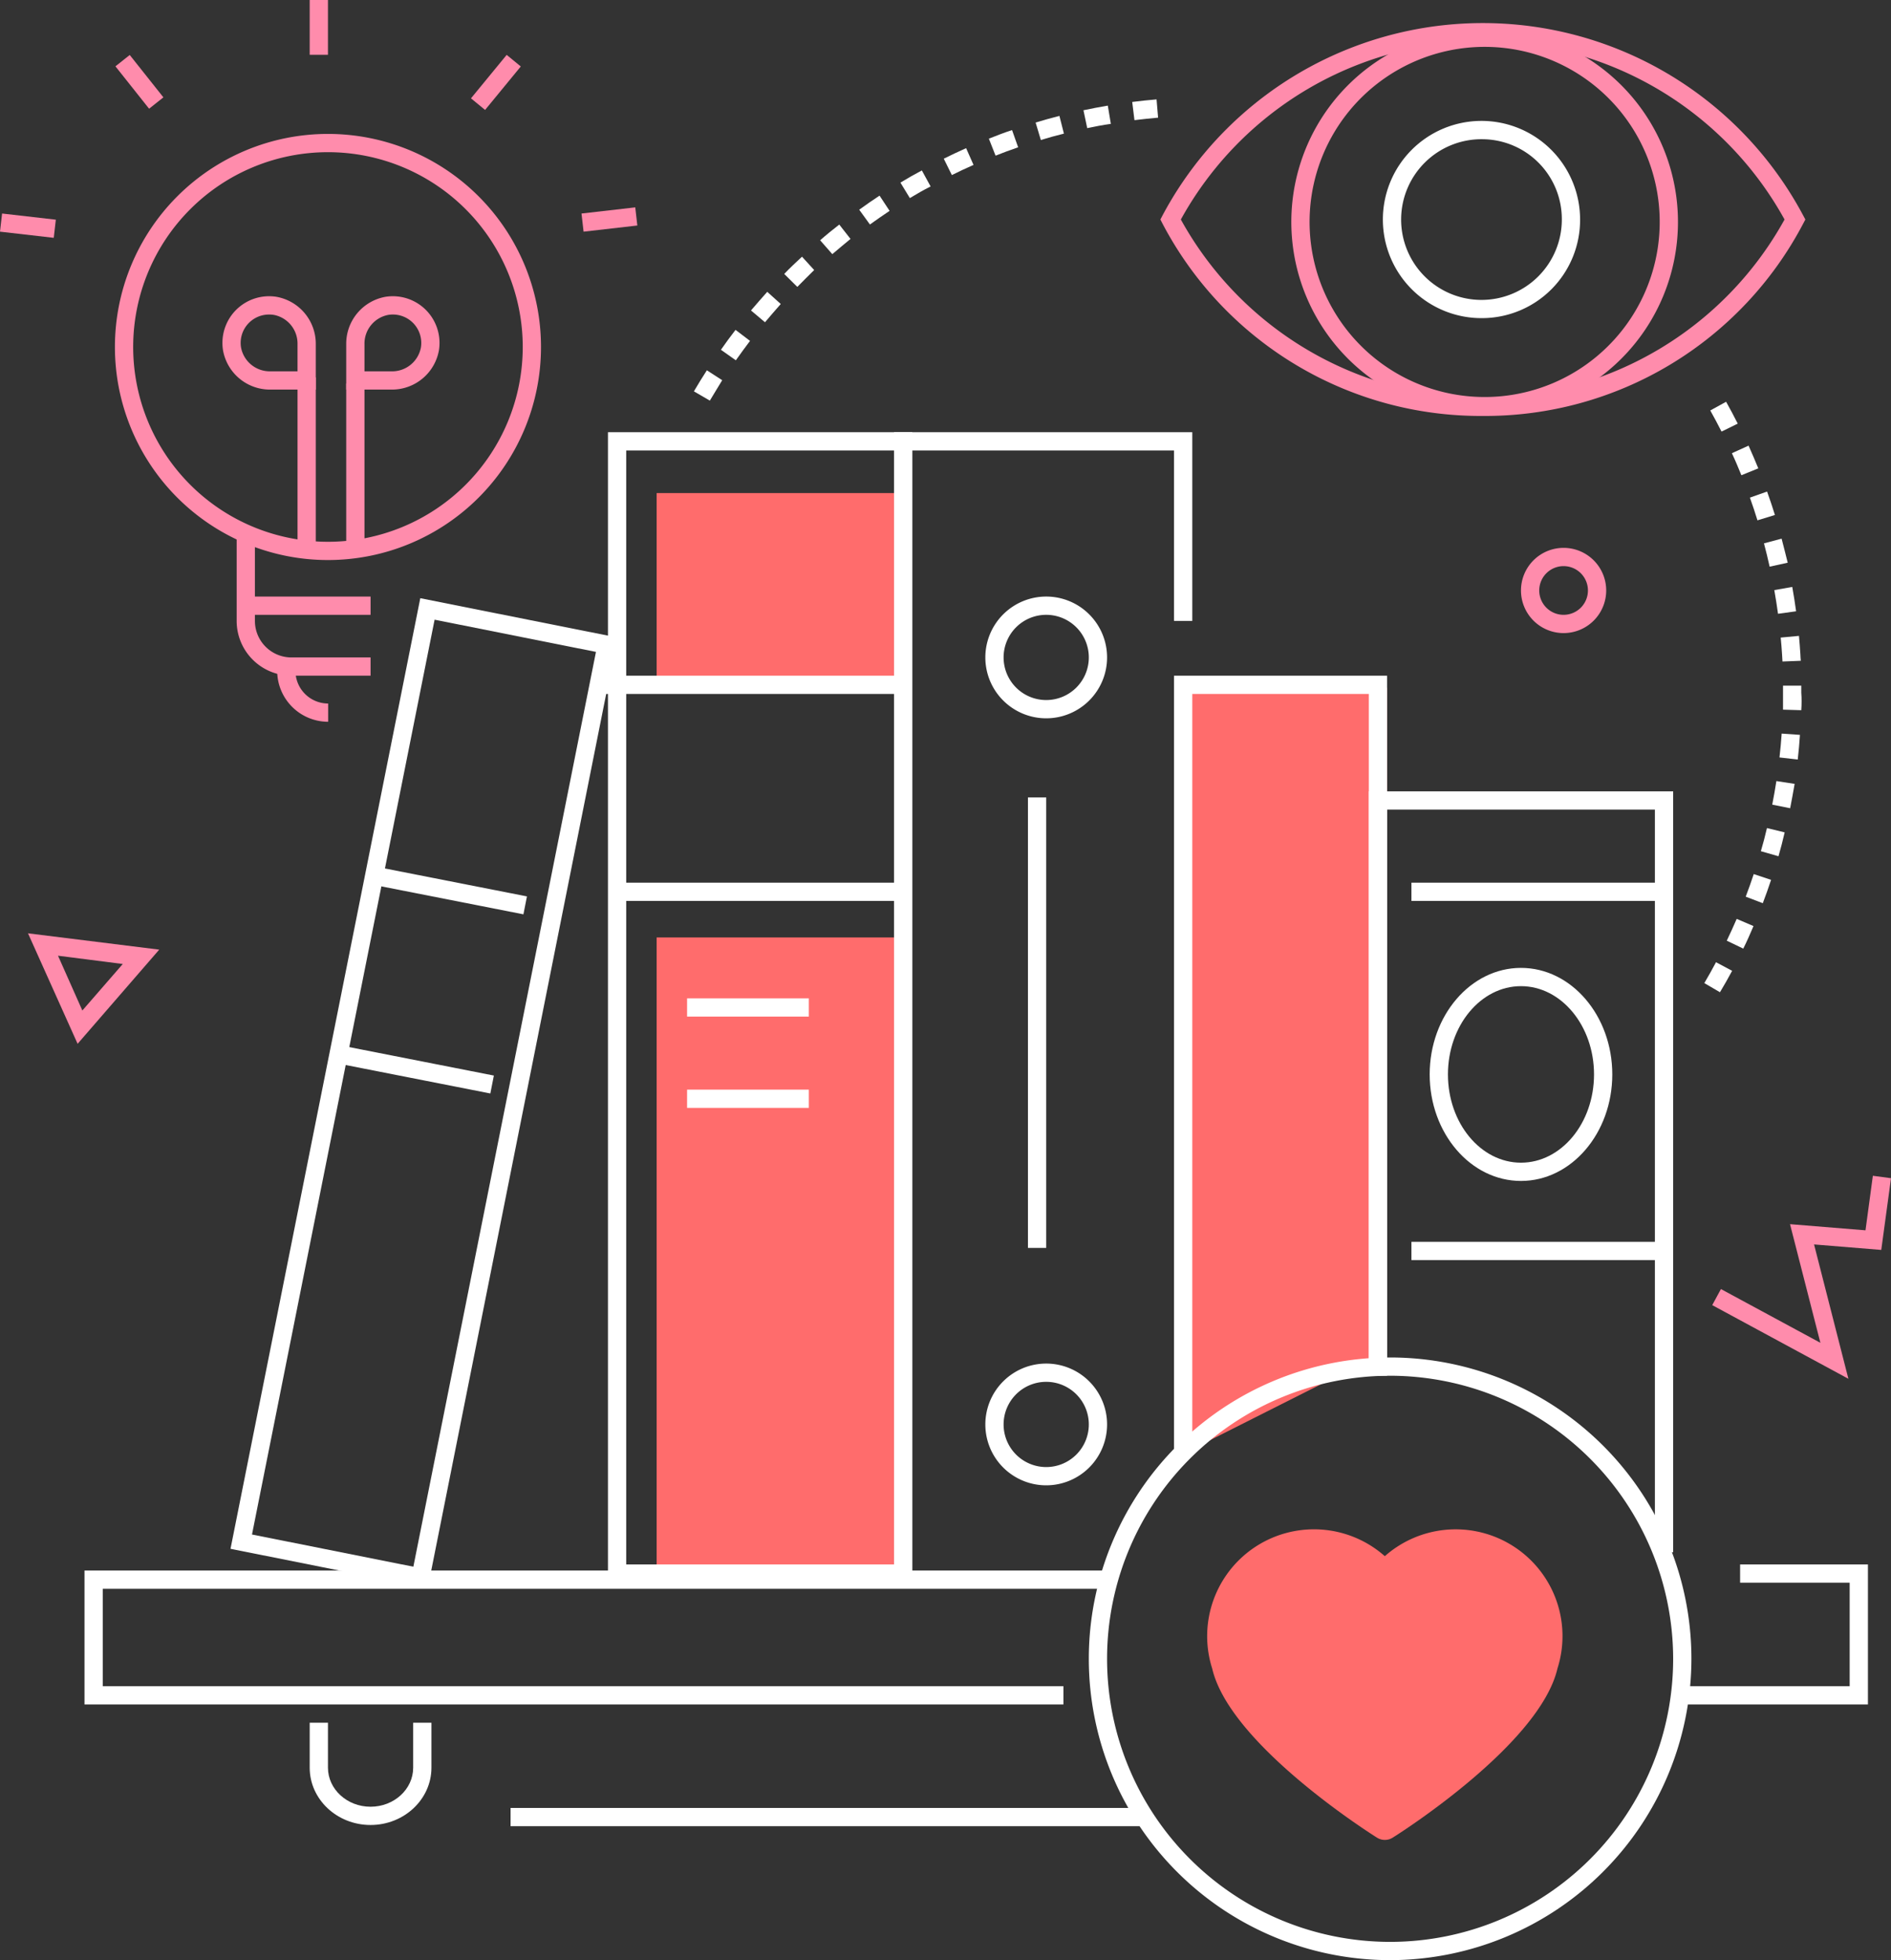 <svg xmlns="http://www.w3.org/2000/svg" viewBox="0 0 310.67 322"><rect x="0" y="0" width="310.67" height="322" fill="#333333" stroke="none"/><defs><style>.cls-1{fill:#ff8cac;}.cls-2{fill:#ff6c6c;}.cls-3{fill:#fff;}</style></defs><g id="Layer_2" data-name="Layer 2"><g id="Illustrations"><polygon class="cls-1" points="303.67 226.5 281.3 214.4 282.73 211.76 299.07 220.59 294.08 201.1 306.48 202.11 307.69 193.15 310.67 193.55 309.07 205.33 298.03 204.43 303.67 226.5"/><path class="cls-1" d="M256.88,104a7,7,0,1,1,7-7A7,7,0,0,1,256.88,104Zm0-11a4,4,0,1,0,4,4A4,4,0,0,0,256.88,93Z"/><path class="cls-1" d="M12.75,171.47,4.6,153.32,26.16,156ZM9.53,157l4,9,6.64-7.64Z"/><rect class="cls-2" x="107.88" y="81" width="39" height="32"/><rect class="cls-2" x="107.88" y="154" width="39" height="106"/><polygon class="cls-2" points="227.88 221.93 193.88 239.06 193.88 113 227.88 113 227.88 221.93"/><polygon class="cls-3" points="174.71 280 13.88 280 13.88 258 182.16 258 182.16 261 16.88 261 16.88 277 174.71 277 174.71 280"/><polygon class="cls-3" points="306.88 280 274.88 280 274.88 277 303.88 277 303.88 260 285.88 260 285.88 257 306.88 257 306.88 280"/><path class="cls-3" d="M60.88,299.8c-5.52,0-10-4.22-10-9.41V283h3v7.39c0,3.53,3.14,6.41,7,6.41s7-2.88,7-6.41V283h3v7.39C70.88,295.58,66.39,299.8,60.88,299.8Z"/><path class="cls-3" d="M70.27,260.9l-32.4-6.47L69.05,98.27l32.39,6.46ZM41.4,252.08l26.51,5.29,30-150.28L71.4,101.8Z"/><polygon class="cls-3" points="195.88 238 192.88 238 192.88 111 227.88 111 227.88 226 224.88 226 224.88 114 195.88 114 195.88 238"/><polygon class="cls-3" points="274.88 255 271.88 255 271.88 133 227.88 133 227.88 225 224.88 225 224.88 130 274.88 130 274.88 255"/><path class="cls-3" d="M149.88,260h-50V71h50Zm-47-3h44V74h-44Z"/><polygon class="cls-3" points="149.88 259 146.88 259 146.88 71 195.88 71 195.88 102 192.88 102 192.88 74 149.88 74 149.88 259"/><path class="cls-3" d="M228.38,322a49.5,49.5,0,1,1,49.5-49.5A49.56,49.56,0,0,1,228.38,322Zm0-96a46.5,46.5,0,1,0,46.5,46.5A46.55,46.55,0,0,0,228.38,226Z"/><path class="cls-2" d="M247.62,253.41a17.56,17.56,0,0,0-20.11,2.23,17.55,17.55,0,0,0-28.36,18.46c2.9,12.49,26.07,27.15,27.06,27.77a2.43,2.43,0,0,0,2.61,0c1-.62,24.14-15.28,27.05-27.77a17.53,17.53,0,0,0-8.25-20.69Z"/><rect class="cls-3" x="98.88" y="111" width="49.5" height="3"/><rect class="cls-3" x="101.88" y="145" width="46.5" height="3"/><path class="cls-3" d="M171.88,118a10,10,0,1,1,10-10A10,10,0,0,1,171.88,118Zm0-17a7,7,0,1,0,7,7A7,7,0,0,0,171.88,101Z"/><path class="cls-3" d="M171.88,244a10,10,0,1,1,10-10A10,10,0,0,1,171.88,244Zm0-17a7,7,0,1,0,7,7A7,7,0,0,0,171.88,227Z"/><path class="cls-3" d="M249.88,194c-8.28,0-15-7.85-15-17.5s6.72-17.5,15-17.5,15,7.85,15,17.5S258.15,194,249.88,194Zm0-32c-6.62,0-12,6.5-12,14.5s5.38,14.5,12,14.5,12-6.5,12-14.5S256.49,162,249.88,162Z"/><rect class="cls-3" x="231.88" y="145" width="41" height="3"/><rect class="cls-3" x="231.88" y="204" width="41" height="3"/><rect class="cls-3" x="168.88" y="131" width="3" height="74"/><rect class="cls-3" x="112.88" y="164" width="20" height="3"/><rect class="cls-3" x="112.88" y="179" width="20" height="3"/><rect class="cls-3" x="72.38" y="133.65" width="3" height="25.28" transform="translate(-83.92 190.54) rotate(-78.87)"/><rect class="cls-3" x="66.93" y="163.06" width="3" height="25.31" transform="translate(-117.19 208.94) rotate(-78.87)"/><rect class="cls-3" x="83.88" y="297" width="104" height="3"/><path class="cls-1" d="M243.59,68.33A59,59,0,0,1,191,36.76l-.36-.7.36-.69a59.62,59.62,0,0,1,105.23,0l.37.69-.37.7A59,59,0,0,1,243.59,68.33ZM194,36.06a56.64,56.64,0,0,0,99.18,0,56.64,56.64,0,0,0-99.18,0Z"/><path class="cls-1" d="M244,68.22a31.76,31.76,0,1,1,31.67-31.76A31.75,31.75,0,0,1,244,68.22ZM244,7.7a28.76,28.76,0,1,0,28.67,28.76A28.75,28.75,0,0,0,244,7.7Z"/><path class="cls-3" d="M243.59,52.26a16.2,16.2,0,1,1,16-16.2A16.13,16.13,0,0,1,243.59,52.26Zm0-29.39a13.2,13.2,0,1,0,13,13.19A13.12,13.12,0,0,0,243.59,22.87Z"/><rect class="cls-1" x="40.88" y="98" width="20" height="3"/><path class="cls-1" d="M51.88,64H44.42a7.83,7.83,0,0,1-7.78-6.45,7.67,7.67,0,0,1,8.79-8.79,7.84,7.84,0,0,1,6.45,7.79ZM44.21,51.67a4.66,4.66,0,0,0-4.61,5.42A4.81,4.81,0,0,0,44.42,61h4.46V56.55A4.8,4.8,0,0,0,45,51.73,5,5,0,0,0,44.21,51.67Z"/><path class="cls-1" d="M64.33,64H56.88V56.55a7.83,7.83,0,0,1,6.44-7.79,7.67,7.67,0,0,1,8.79,8.79A7.83,7.83,0,0,1,64.33,64Zm-4.45-3h4.45a4.81,4.81,0,0,0,4.82-3.91,4.67,4.67,0,0,0-5.37-5.36,4.8,4.8,0,0,0-3.9,4.82Z"/><rect class="cls-1" x="56.88" y="63" width="3" height="26"/><rect class="cls-1" x="48.88" y="62" width="3" height="28"/><path class="cls-1" d="M53.91,118.57a8.38,8.38,0,0,1-8.37-8.36h3a5.37,5.37,0,0,0,5.37,5.36Z"/><path class="cls-1" d="M60.88,111h-13a9,9,0,0,1-9-9V88h3v14a6,6,0,0,0,6,6h13Z"/><path class="cls-1" d="M53.88,92a35,35,0,1,1,35-35A35,35,0,0,1,53.88,92Zm0-67a32,32,0,1,0,32,32A32,32,0,0,0,53.88,25Z"/><rect class="cls-1" x="50.88" width="3" height="9"/><rect class="cls-1" x="21.4" y="9" width="3" height="8.89" transform="translate(-3.39 17.16) rotate(-38.46)"/><rect class="cls-1" x="3.09" y="32.63" width="3" height="8.89" transform="translate(-32.77 37.41) rotate(-83.46)"/><rect class="cls-1" x="95.68" y="34.56" width="8.89" height="3" transform="translate(-3.46 11.64) rotate(-6.54)"/><rect class="cls-1" x="76.84" y="12.04" width="9.24" height="3" transform="translate(19.3 67.89) rotate(-50.6)"/><path class="cls-3" d="M116.62,65.81,114,64.29c.68-1.16,1.4-2.33,2.13-3.46l2.52,1.63C118,63.55,117.29,64.68,116.62,65.81Zm4.27-6.62-2.45-1.73c.77-1.11,1.58-2.21,2.4-3.27L123.22,56C122.43,57.05,121.64,58.12,120.89,59.19Zm4.79-6.25L123.38,51c.87-1,1.77-2.07,2.67-3.06l2.22,2C127.39,50.94,126.52,51.94,125.68,52.94Zm5.3-5.82L128.84,45c.95-1,1.93-1.91,2.92-2.83l2,2.19C132.85,45.27,131.9,46.19,131,47.12Zm5.76-5.37-2-2.28c1-.88,2.08-1.75,3.14-2.58l1.85,2.36C138.75,40.06,137.73,40.9,136.74,41.75Zm6.18-4.87-1.76-2.43c1.09-.8,2.22-1.57,3.34-2.31l1.65,2.5C145.07,35.35,144,36.11,142.92,36.88Zm6.56-4.34L147.93,30c1.16-.7,2.34-1.38,3.52-2l1.44,2.63C151.75,31.2,150.6,31.86,149.48,32.54Zm6.9-3.78-1.33-2.69c1.21-.6,2.44-1.18,3.67-1.73l1.22,2.75C158.75,27.61,157.55,28.18,156.38,28.76Zm7.18-3.19-1.1-2.79c1.26-.5,2.54-1,3.81-1.41l1,2.83C166,24.63,164.78,25.09,163.56,25.57ZM171,23l-.86-2.87c1.28-.39,2.6-.75,3.91-1.09l.74,2.91C173.51,22.26,172.24,22.62,171,23Zm7.62-1.94L178,18.11c1.32-.28,2.66-.53,4-.76l.5,3C181.19,20.53,179.89,20.78,178.61,21.05Zm7.76-1.31-.37-3c1.33-.17,2.69-.31,4-.42l.25,3C189,19.44,187.67,19.58,186.37,19.74Z"/><path class="cls-3" d="M282.57,163,280,161.5c.66-1.12,1.31-2.28,1.92-3.43l2.65,1.41C283.93,160.67,283.26,161.86,282.57,163Zm3.82-7.17-2.7-1.3c.56-1.17,1.11-2.38,1.63-3.58l2.76,1.18C287.54,153.4,287,154.64,286.39,155.85Zm3.21-7.46-2.8-1.07c.47-1.22.91-2.47,1.32-3.71l2.85.95C290.54,145.84,290.08,147.13,289.6,148.39Zm2.58-7.71-2.89-.83c.37-1.25.71-2.53,1-3.8l2.91.71C292.9,138.07,292.55,139.39,292.18,140.68Zm1.92-7.89-2.94-.59c.25-1.28.48-2.58.68-3.87l3,.46C294.6,130.12,294.36,131.47,294.1,132.79Zm1.25-8-3-.34c.15-1.3.27-2.62.36-3.92l3,.21C295.63,122.06,295.5,123.42,295.35,124.76Zm.58-8.1-3-.09c0-.95,0-1.89,0-2.84v-1.1l3,0v1.14C296,114.71,296,115.69,295.93,116.66Zm-3.09-8-.06-1.06c-.06-1-.14-1.92-.23-2.87l3-.28c.09,1,.17,2,.23,3,0,.36.05.73.07,1.09Zm-.73-7.84c-.18-1.29-.38-2.6-.61-3.89l2.95-.52c.24,1.33.45,2.68.63,4Zm-1.38-7.74c-.28-1.27-.59-2.56-.93-3.83l2.9-.77c.35,1.31.67,2.64,1,3.95Zm-2-7.61c-.38-1.25-.8-2.51-1.24-3.73l2.82-1c.46,1.27.89,2.56,1.29,3.85Zm-2.64-7.41c-.49-1.21-1-2.43-1.56-3.62l2.74-1.24c.55,1.23,1.09,2.48,1.6,3.73Zm-3.26-7.17c-.59-1.16-1.21-2.33-1.85-3.47L283.58,66c.66,1.18,1.3,2.38,1.91,3.59Z"/></g></g></svg>